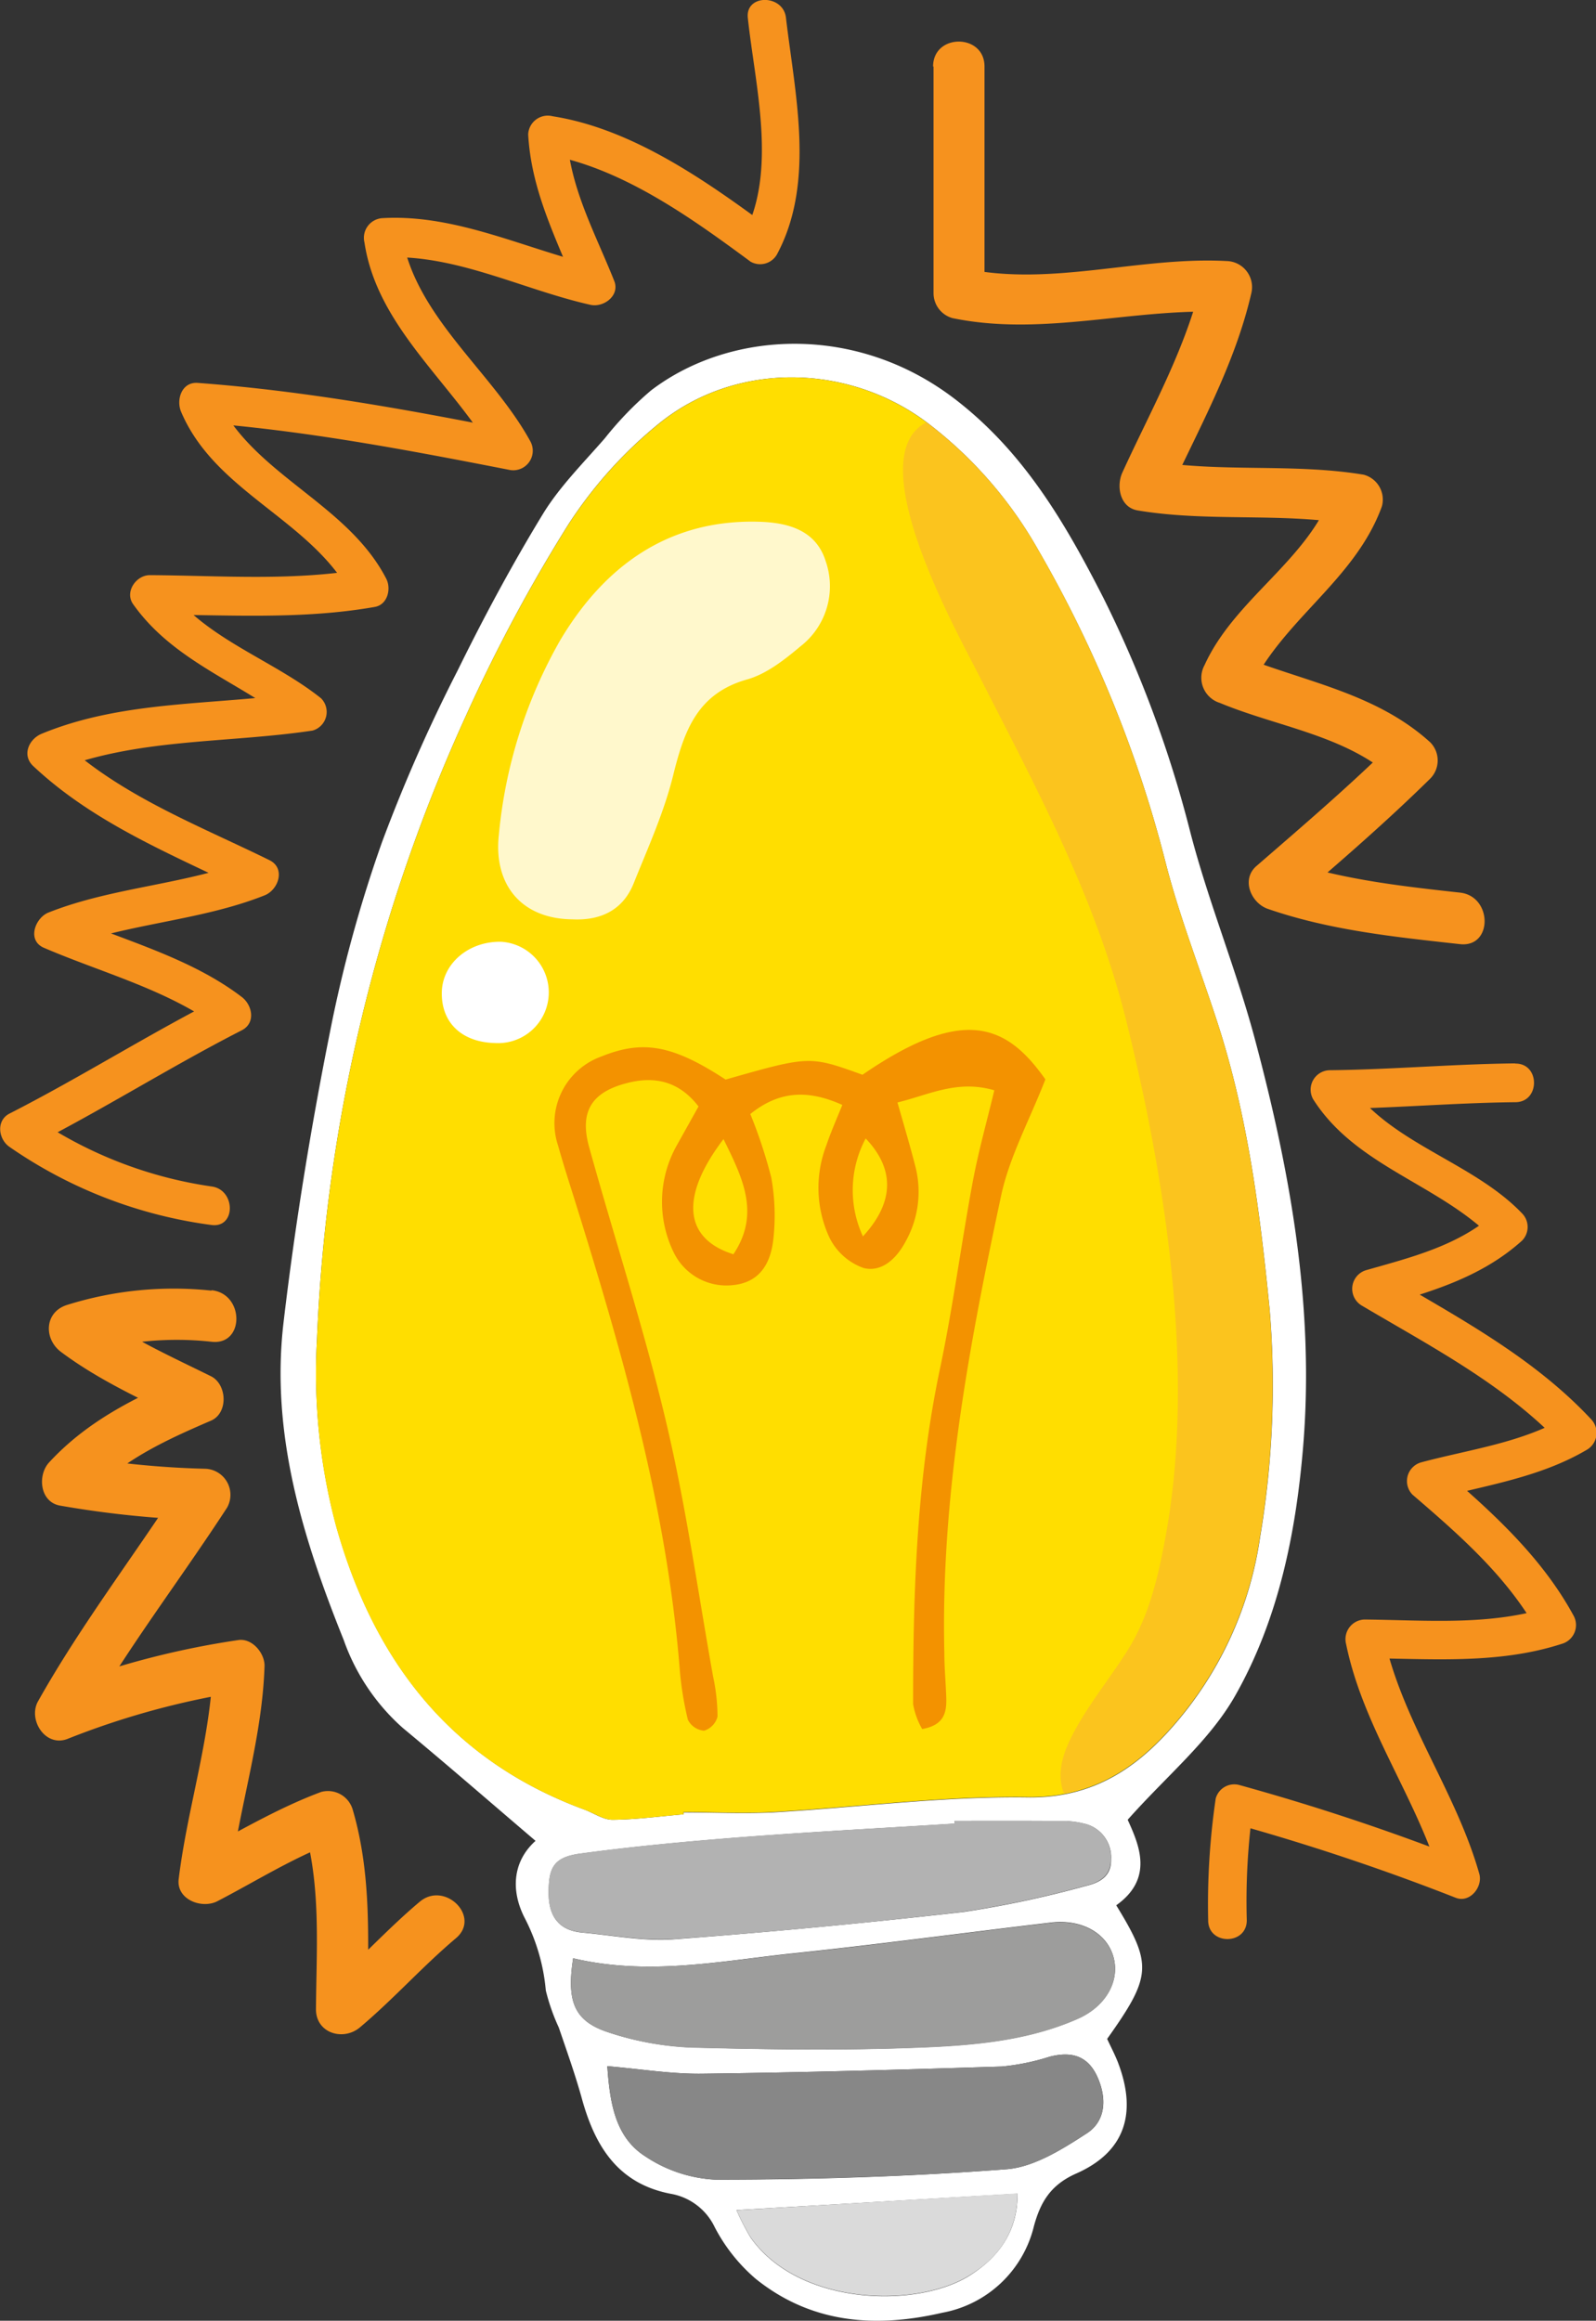 <svg xmlns="http://www.w3.org/2000/svg" viewBox="0 0 175.68 255.34"><rect x="0" y="0" width="175.68" height="255.34" fill="#333333" stroke="none"/><defs><style>.cls-1,.cls-9{fill:#fff;}.cls-1,.cls-2,.cls-3,.cls-4,.cls-5,.cls-6,.cls-7,.cls-8,.cls-9{fill-rule:evenodd;}.cls-2{fill:#ffde00;}.cls-3{fill:#f9b233;opacity:0.6;}.cls-4{fill:#9d9d9c;}.cls-5{fill:#878787;}.cls-6{fill:#b2b2b2;}.cls-7{fill:#dadada;}.cls-8{fill:#f39200;}.cls-9{opacity:0.8;}.cls-10{fill:#f6921e;}</style></defs><title>Asset 30</title><g id="Layer_2" data-name="Layer 2"><g id="Слой_1" data-name="Слой 1"><path class="cls-1" d="M122.87,209.63c4,6.52,3.9,7.8-1,14.7.39.85.85,1.71,1.2,2.62,2.11,5.53.79,9.82-4.62,12.2-2.87,1.27-3.93,3.22-4.63,5.74a12.73,12.73,0,0,1-10.1,9.57c-7.39,1.71-14.42,1.17-20.52-3.72a19,19,0,0,1-4.53-5.7,6.62,6.62,0,0,0-4.85-3.67c-5.82-1.12-8.33-5.25-9.77-10.47-.73-2.64-1.66-5.23-2.54-7.82A22.19,22.19,0,0,1,60.08,219a21.37,21.37,0,0,0-2.27-7.87c-1.64-3.11-1.37-6.34,1.14-8.59-4.93-4.2-9.72-8.37-14.61-12.42a23.28,23.28,0,0,1-6.51-9.69c-4.51-11.21-8.06-22.69-6.62-34.92,1.26-10.72,3-21.4,5.12-32a147.51,147.51,0,0,1,5.72-20.85,176.8,176.8,0,0,1,8.32-18.88c2.89-5.88,6-11.67,9.41-17.26,1.84-3,4.45-5.6,6.8-8.3a37.22,37.22,0,0,1,5.08-5.26c8.62-6.58,22.52-7.42,33.43.93,7.61,5.83,12.17,13.67,16.35,21.86A128.68,128.68,0,0,1,131,91.47c2,7.75,5.11,15.24,7.17,23,3.9,14.63,6.54,29.46,5.27,44.73-.8,9.58-2.74,19-7.45,27.32-2.82,5-7.56,8.85-11.86,13.7C125.36,202.94,127.05,206.66,122.87,209.63Zm-47.62-10a1.55,1.55,0,0,0,0-.22c3.29,0,6.58.16,9.85,0,9.33-.54,18.66-1.78,28-1.65,6.88.1,11.65-2.93,15.75-7.52a40.24,40.24,0,0,0,9.86-21.14,100.67,100.67,0,0,0,1.05-25c-1.05-10.63-2.39-21.19-5.69-31.41-1.91-5.92-4.22-11.74-5.76-17.76A135.06,135.06,0,0,0,114.22,60.4,45.92,45.92,0,0,0,102.4,46.76c-8.82-6.86-21.49-7.11-30.06,0a47.69,47.69,0,0,0-9.77,10.93A176.17,176.17,0,0,0,51.4,78.51,183,183,0,0,0,34.89,147.4,65.1,65.1,0,0,0,37,167.86c4.14,14.79,12.56,25.81,27.36,31.25,1,.38,2.06,1.12,3.08,1.11C70,200.2,72.64,199.84,75.25,199.62ZM63.09,215.46c-.75,4.82.15,6.94,3.92,8.16a32.87,32.87,0,0,0,9.16,1.65c8.36.23,16.74.35,25.1,0,5.87-.23,11.83-.73,17.34-3.15,3.27-1.43,4.77-4.39,3.88-7.05-.83-2.48-3.53-3.94-6.84-3.54-9.58,1.13-19.16,2.43-28.76,3.43C79.08,215.8,71.27,217.39,63.09,215.46Zm3.76,11.87c.28,4.13.91,7.83,4.16,9.91a15.25,15.25,0,0,0,7.79,2.58c10.66,0,21.34-.34,32-1.15,3-.23,6.13-2.19,8.82-3.94,2.08-1.34,2.25-3.81,1.19-6.19s-2.89-2.86-5.27-2.25a25,25,0,0,1-5.28,1.08c-11,.35-22,.66-33,.79C73.88,228.2,70.5,227.64,66.85,227.33Zm38.22-27v.32c-7.84.49-15.69.9-23.53,1.5-5.87.46-11.75,1-17.59,1.79-3,.39-3.56,1.52-3.55,4.34,0,2.52,1.07,4.1,3.66,4.35,3.41.31,6.87,1,10.25.73q15.93-1.19,31.8-3a115.74,115.74,0,0,0,13.42-2.86c1.43-.34,2.82-1,2.77-2.92a3.79,3.79,0,0,0-3-3.94,9.57,9.57,0,0,0-2.44-.28C112.91,200.32,109,200.34,105.07,200.34Zm-24,42.84a28.38,28.38,0,0,0,1.54,3c5.3,7.56,18.34,7.85,24.14,4.19,3-1.9,5.28-4.67,5.25-9Z"/><path class="cls-2" d="M75.25,199.62c-2.61.22-5.22.58-7.84.6-1,0-2-.73-3.08-1.11-14.8-5.44-23.22-16.46-27.36-31.25a65.1,65.1,0,0,1-2.08-20.46A183,183,0,0,1,51.4,78.51a176.17,176.17,0,0,1,11.17-20.8,47.69,47.69,0,0,1,9.77-10.93c8.57-7.13,21.24-6.88,30.06,0A45.92,45.92,0,0,1,114.22,60.4a135.06,135.06,0,0,1,14.07,34.49c1.54,6,3.85,11.84,5.76,17.76,3.3,10.22,4.64,20.78,5.69,31.41a100.67,100.67,0,0,1-1.05,25,40.24,40.24,0,0,1-9.86,21.14c-4.1,4.59-8.87,7.62-15.75,7.52-9.31-.13-18.64,1.11-28,1.65-3.27.18-6.56,0-9.85,0A1.55,1.55,0,0,1,75.25,199.62Z"/><path class="cls-3" d="M139.74,144.06c-1.05-10.63-2.39-21.19-5.69-31.41-1.91-5.92-4.22-11.74-5.76-17.76A135.06,135.06,0,0,0,114.22,60.4,45.92,45.92,0,0,0,102.4,46.76c-.13-.11-.28-.19-.41-.3-7.44,3.77,3.28,22.95,5.64,27.6,6.29,12.36,12.9,24.48,16.28,38,4.4,17.61,7.68,38.71,4.44,56.73-.8,4.43-1.82,9-4.25,12.82-2.09,3.33-4.77,6.49-6.43,10.06-1.08,2.32-1.15,4.17-.55,5.66,4.79-.91,8.47-3.53,11.71-7.16a40.24,40.24,0,0,0,9.86-21.14A100.67,100.67,0,0,0,139.74,144.06Z"/><path class="cls-4" d="M63.09,215.46c8.18,1.93,16,.34,23.8-.47,9.6-1,19.18-2.3,28.76-3.43,3.31-.4,6,1.06,6.84,3.54.89,2.66-.61,5.62-3.88,7.05-5.51,2.42-11.47,2.92-17.34,3.15-8.36.32-16.74.2-25.1,0A32.87,32.87,0,0,1,67,223.62C63.24,222.4,62.34,220.28,63.09,215.46Z"/><path class="cls-5" d="M66.85,227.33c3.65.31,7,.87,10.39.83,11-.13,22-.44,33-.79a25,25,0,0,0,5.28-1.08c2.38-.61,4.19-.17,5.27,2.25s.89,4.85-1.19,6.19c-2.69,1.75-5.78,3.71-8.82,3.94-10.63.81-21.31,1.1-32,1.15A15.25,15.25,0,0,1,71,237.24C67.76,235.16,67.13,231.46,66.85,227.33Z"/><path class="cls-6" d="M105.07,200.34c3.92,0,7.84,0,11.77,0a9.57,9.57,0,0,1,2.44.28,3.79,3.79,0,0,1,3,3.94c0,1.91-1.34,2.58-2.77,2.92a115.74,115.74,0,0,1-13.42,2.86q-15.85,1.86-31.8,3c-3.38.25-6.84-.42-10.25-.73-2.59-.25-3.66-1.83-3.66-4.35,0-2.82.58-3.95,3.55-4.34,5.84-.79,11.72-1.33,17.59-1.79,7.84-.6,15.69-1,23.53-1.5Z"/><path class="cls-7" d="M81.08,243.18,112,241.33c0,4.37-2.22,7.14-5.25,9-5.8,3.66-18.84,3.37-24.14-4.19A28.38,28.38,0,0,1,81.08,243.18Z"/><path class="cls-8" d="M92.72,121.57c-3.88-1.74-7-1.51-10.13,1a53.53,53.53,0,0,1,2.31,7,23.67,23.67,0,0,1,.22,6.83c-.38,3.25-2,4.77-4.49,5a6.44,6.44,0,0,1-6.46-3.58A12.67,12.67,0,0,1,74.51,126l2.38-4.26c-2.12-2.76-4.81-3.39-7.93-2.56-3.85,1-5.18,3.14-4.12,7,2.81,10.11,6.08,20.11,8.49,30.31,2.19,9.24,3.5,18.69,5.17,28a21.06,21.06,0,0,1,.48,4.38,2.18,2.18,0,0,1-1.48,1.55,2.2,2.2,0,0,1-1.78-1.2,35.74,35.74,0,0,1-.92-5.83c-1.46-17.79-6.36-34.79-11.65-51.71-.59-1.87-1.19-3.75-1.72-5.64a7.79,7.79,0,0,1,4.77-9.8c4.6-1.86,7.87-1.25,13.67,2.54,9.24-2.63,9.24-2.63,15.07-.53,11.06-7.6,15.83-5.61,20.13.51-1.76,4.53-4,8.59-4.9,12.93-3.54,16.54-6.63,33.16-6.22,50.2,0,1.64.16,3.28.21,4.92s-.25,3-2.65,3.43a8.3,8.3,0,0,1-1-2.75c0-12.44.39-24.84,3-37.09,1.41-6.74,2.3-13.58,3.56-20.35.62-3.33,1.54-6.59,2.38-10.09-4.09-1.19-7.17.49-10.66,1.34.72,2.54,1.41,4.84,2,7.16a11.18,11.18,0,0,1-1.09,8.11c-1,1.9-2.64,3.45-4.65,2.94a6.68,6.68,0,0,1-3.78-3.41,13,13,0,0,1-.31-10.08C91.41,124.68,92,123.33,92.72,121.57ZM80.73,138c3-4.49,1-8.42-1.09-12.67C74.82,131.65,75.27,136.29,80.73,138Zm14.29-2c3.48-3.8,3.43-7.43.27-10.74A12.08,12.08,0,0,0,95,136.06Z"/><path class="cls-9" d="M63,101.15c-5.56-.05-8.69-3.77-8.09-9.28A53,53,0,0,1,61.69,70.4c4.78-8,11.75-13.22,21.68-13,3.26.07,6.43.86,7.52,4.35a8.37,8.37,0,0,1-2.76,9.35c-1.74,1.46-3.68,3-5.8,3.63-5.54,1.52-7,5.61-8.22,10.53-1,4.08-2.78,8-4.35,11.91C68.48,100.39,65.77,101.29,63,101.15Z"/><path class="cls-1" d="M55.18,103.62a5.58,5.58,0,1,1-.71,11.14c-3.76-.1-6-2.37-5.83-5.8C48.83,105.88,51.7,103.54,55.18,103.62Z"/><path class="cls-10" d="M82.32,2c.8,7.47,3.28,16.87-.47,23.86l2.91-.77c-7-5.17-15.14-10.92-23.93-12.3a2.16,2.16,0,0,0-2.69,2c.35,6.27,3.1,11.45,5.37,17.19l2.61-2.62c-7.94-1.78-15.68-5.83-24-5.36a2.17,2.17,0,0,0-2,2.69c1.44,9.58,10.15,15.78,14.57,23.92l2.4-3.12c-11.69-2.33-23.42-4.48-35.31-5.36-1.79-.14-2.41,1.86-1.84,3.19,3.83,9,14.49,11.89,18.88,20.4.43-1,.85-2.08,1.27-3.12-7.8,1.36-15.73.73-23.6.68-1.51,0-2.79,1.85-1.84,3.19,4.51,6.37,11.81,8.57,17.71,13.28.31-1.19.62-2.37.94-3.55-9.6,1.43-19.59.77-28.71,4.53-1.39.57-2.22,2.34-.94,3.55,6.83,6.42,15.56,9.85,23.85,13.93L28,94.4c-7.31,2.95-15.35,3.11-22.66,6-1.46.58-2.41,3.06-.51,3.88,6.58,2.83,13.88,4.68,19.64,9.06v-3.67c-7.93,4-15.48,8.8-23.42,12.85-1.51.77-1.23,2.83,0,3.67a50.63,50.63,0,0,0,22.23,8.59c2.71.36,2.67-3.9,0-4.24a46.32,46.32,0,0,1-20.08-8v3.67c7.93-4,15.48-8.8,23.41-12.85,1.57-.8,1.17-2.78,0-3.67-5.75-4.38-13.07-6.24-19.64-9.06-.16,1.3-.33,2.59-.5,3.88,7.31-2.94,15.35-3.1,22.66-6,1.53-.61,2.34-3,.51-3.88-7.93-3.9-16.47-7.12-23-13.27-.31,1.19-.63,2.37-.94,3.55,9.09-3.74,19.13-3.09,28.71-4.53a2.13,2.13,0,0,0,.93-3.55c-5.43-4.34-12.93-6.59-17-12.41l-1.83,3.2c8.28,0,16.53.6,24.73-.84,1.43-.24,1.85-2,1.27-3.12-4.41-8.53-15.11-11.56-18.88-20.39l-1.83,3.2c11.52.85,22.86,3,34.18,5.21a2.15,2.15,0,0,0,2.4-3.12C54.1,40.76,45.56,34.74,44.19,25.64l-2,2.69C50,27.88,57.46,31.85,65,33.54c1.42.32,3.25-1,2.62-2.61-2.1-5.29-4.9-10.27-5.22-16.06-.89.69-1.79,1.37-2.69,2.05,8.43,1.33,16.19,6.91,22.91,11.87A2.13,2.13,0,0,0,85.52,28c4.24-7.91,2-17.54,1-26C86.27-.66,82-.69,82.32,2Z"/><path class="cls-10" d="M102.76,7.32V32.25A2.85,2.85,0,0,0,104.84,35c10.11,2.09,20.06-1.19,30.21-.66l-2.73-3.58C130.57,38.29,126.74,45,123.54,52c-.68,1.5-.27,3.83,1.69,4.16,7.78,1.3,15.67.21,23.42,1.51l-2-3.49c-2.73,7.52-10.72,11.67-14.06,19a2.9,2.9,0,0,0,1.69,4.16c6.4,2.66,13.85,3.55,19.14,8.33v-4c-4.83,4.76-10,9.18-15.1,13.6-1.74,1.48-.61,4.09,1.24,4.73,6.83,2.36,14,3.09,21.15,3.88,3.63.4,3.59-5.27,0-5.67-6.66-.73-13.28-1.48-19.64-3.67.42,1.58.84,3.15,1.25,4.73,5.15-4.41,10.27-8.84,15.11-13.6a2.84,2.84,0,0,0,0-4c-6.16-5.58-14.21-6.7-21.65-9.79.57,1.38,1.13,2.77,1.7,4.16,3.57-7.79,11.65-12.11,14.63-20.32a2.83,2.83,0,0,0-2-3.49c-7.78-1.29-15.67-.21-23.42-1.51l1.69,4.17c3.4-7.44,7.49-14.56,9.35-22.59a2.87,2.87,0,0,0-2.73-3.58c-9.58-.51-19.2,2.82-28.7.85l2.07,2.74V7.32c0-3.66-5.66-3.66-5.66,0Z"/><path class="cls-10" d="M23.26,142A39.25,39.25,0,0,0,7.4,143.57c-2.53.78-2.6,3.75-.68,5.18,4.19,3.13,8.93,5.26,13.6,7.56v-4.89c-5.58,2.4-10.79,5-14.93,9.5-1.29,1.42-1,4.37,1.25,4.74a111.14,111.14,0,0,0,15.86,1.61q-1.21-2.13-2.45-4.26c-5.23,8.09-11.13,15.75-15.86,24.17-1.13,2,.76,5.06,3.2,4.16a88.46,88.46,0,0,1,18.89-5.19l-2.84-2.83c-.24,7.93-2.81,15.56-3.77,23.42-.28,2.28,2.57,3.32,4.26,2.44,4.28-2.22,8.38-4.82,12.92-6.51l-3.48-2c2,6.7,1.46,13.51,1.41,20.4,0,2.64,3,3.53,4.83,2,3.69-3.1,6.89-6.71,10.58-9.82,2.79-2.36-1.24-6.34-4-4-3.69,3.1-6.89,6.71-10.57,9.82l4.83,2c.06-7.41.49-14.71-1.61-21.91a2.84,2.84,0,0,0-3.49-2c-5,1.86-9.53,4.63-14.27,7.08l4.26,2.45c1-7.88,3.53-15.44,3.78-23.42,0-1.39-1.33-3-2.83-2.83a93.72,93.72,0,0,0-20.4,5.39Q7.49,188,9.08,190C13.81,181.62,19.71,174,25,165.87a2.87,2.87,0,0,0-2.45-4.27,98.65,98.65,0,0,1-14.35-1.41c.41,1.58.83,3.16,1.25,4.74,3.81-4.2,8.66-6.42,13.77-8.62,1.93-.83,1.78-4,0-4.89-4.67-2.3-9.4-4.43-13.59-7.56-.23,1.73-.45,3.45-.68,5.18a34.9,34.9,0,0,1,14.36-1.41c3.63.39,3.59-5.28,0-5.67Z"/><path class="cls-10" d="M166.78,117c-6.81.07-13.59.68-20.4.75a2.14,2.14,0,0,0-1.83,3.2c4.77,7.5,14,9.33,20,15.54v-3c-4,3.56-9.15,4.83-14.17,6.26a2.14,2.14,0,0,0-.51,3.88c7.82,4.63,15.94,8.82,22.23,15.53.15-1.11.29-2.23.43-3.34-4.93,2.92-10.65,3.62-16.11,5.08a2.14,2.14,0,0,0-.94,3.55c5.32,4.57,10.62,9.2,14,15.43.43-1,.85-2.08,1.27-3.12-6.65,2.16-13.7,1.49-20.58,1.43a2.16,2.16,0,0,0-2,2.69c1.93,9.44,8,17.24,10.58,26.44l2.61-2.61a251.18,251.18,0,0,0-24.93-8.31,2.12,2.12,0,0,0-2.61,1.48,80.13,80.13,0,0,0-.83,13.41c0,2.74,4.24,2.74,4.25,0a74.14,74.14,0,0,1,.67-12.28l-2.61,1.49a251.12,251.12,0,0,1,24.93,8.3c1.55.62,3-1.17,2.61-2.61-2.6-9.2-8.64-17-10.57-26.44l-2.05,2.69c7.27.06,14.69.7,21.71-1.58a2.15,2.15,0,0,0,1.27-3.12c-3.57-6.55-9.09-11.49-14.68-16.3-.31,1.19-.63,2.37-.94,3.55,5.84-1.55,11.85-2.38,17.13-5.5a2.16,2.16,0,0,0,.43-3.34c-6.54-7-15-11.37-23.09-16.19l-.51,3.88c5.8-1.64,11.46-3.25,16-7.34a2.14,2.14,0,0,0,0-3c-5.6-5.84-14.9-7.74-19.3-14.67-.62,1.06-1.23,2.13-1.84,3.19,6.81-.07,13.59-.68,20.4-.75,2.74,0,2.74-4.28,0-4.25Z"/></g></g></svg>
